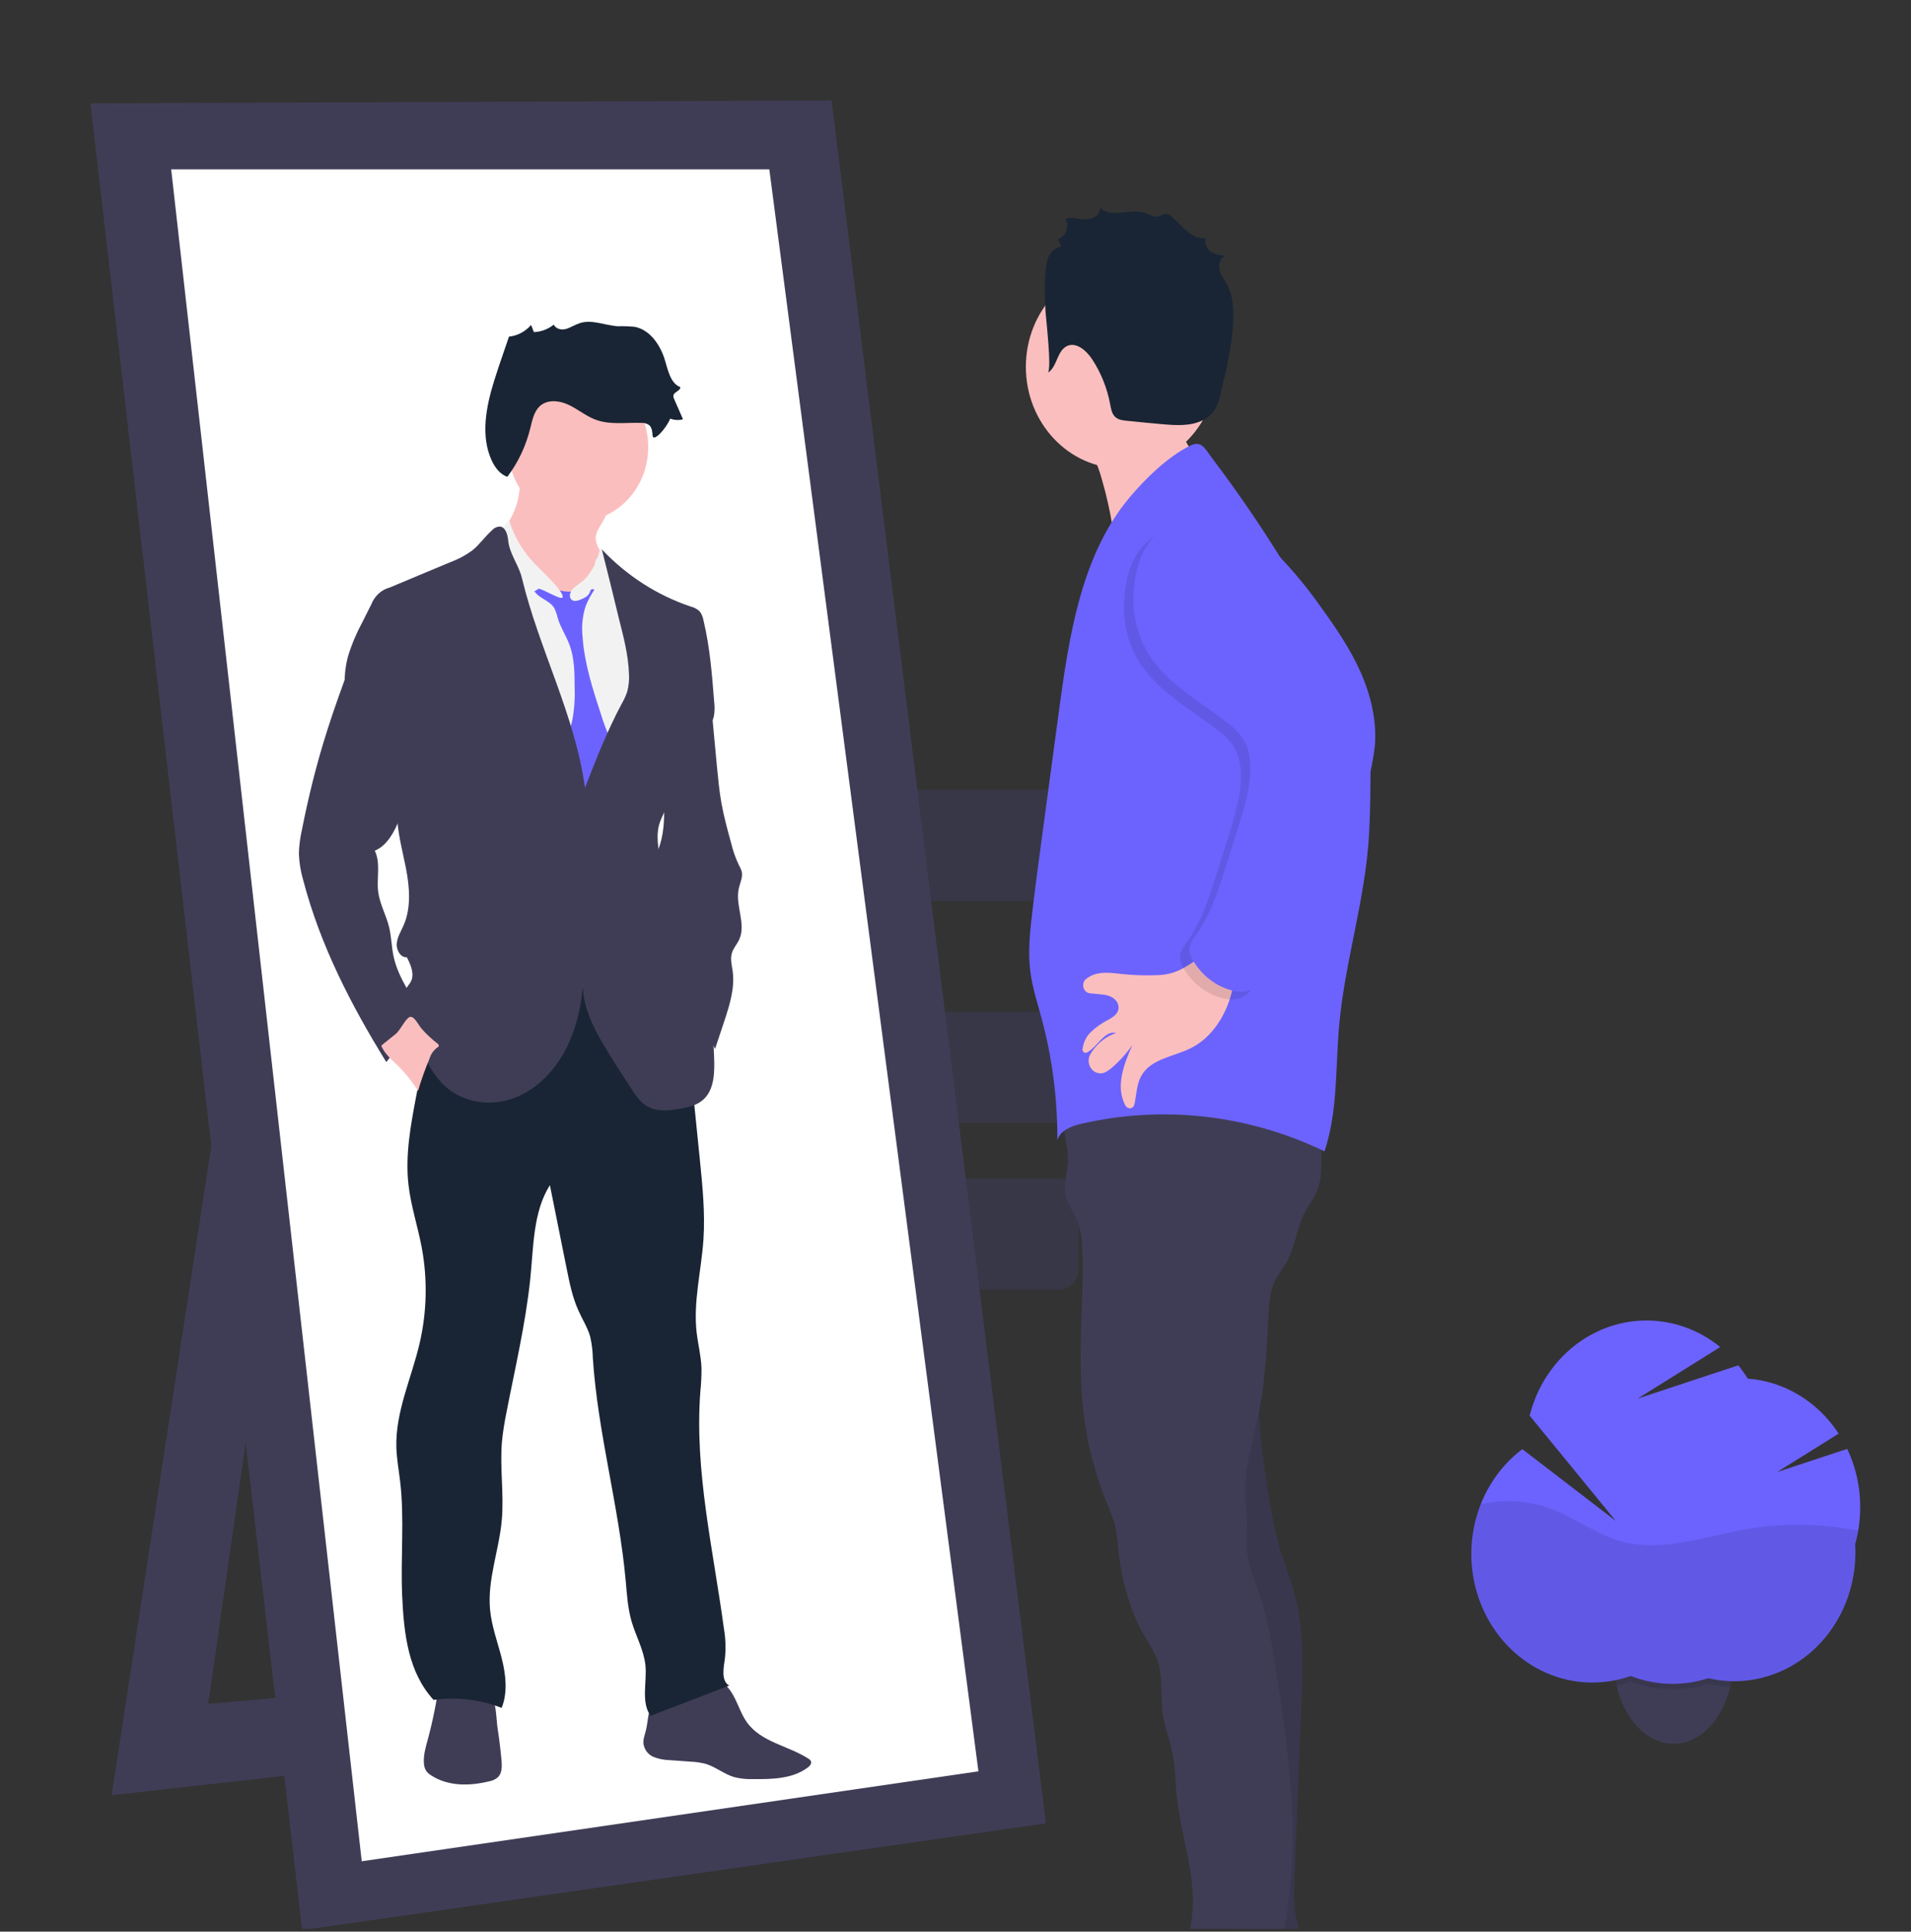 <svg xmlns="http://www.w3.org/2000/svg" xmlns:xlink="http://www.w3.org/1999/xlink" width="660" zoomAndPan="magnify" viewBox="0 0 495 500.25" height="667" preserveAspectRatio="xMidYMid meet" version="1.0"><rect x="0" y="0" width="495" height="500.25" fill="#333333" stroke="none"/><defs><clipPath id="id1"><path d="M 23 26.031 L 271 26.031 L 271 499.5 L 23 499.5 Z M 23 26.031 " clip-rule="nonzero"/></clipPath><clipPath id="id2"><path d="M 312 338 L 338 338 L 338 499.5 L 312 499.5 Z M 312 338 " clip-rule="nonzero"/></clipPath><clipPath id="id3"><path d="M 275 280 L 343 280 L 343 499.5 L 275 499.5 Z M 275 280 " clip-rule="nonzero"/></clipPath></defs><path fill="#6c63ff" d="M 180.5 276.445 L 101.062 276.445 C 98.25 276.445 95.969 278.867 95.969 281.855 L 95.969 299.805 C 95.969 302.789 98.25 305.211 101.062 305.211 L 180.5 305.211 C 183.312 305.211 185.594 302.789 185.594 299.805 L 185.594 281.855 C 185.594 278.867 183.312 276.445 180.5 276.445 Z M 180.5 276.445 " fill-opacity="0.098" fill-rule="nonzero"/><path fill="#6c63ff" d="M 274.301 305.211 L 194.863 305.211 C 192.051 305.211 189.77 307.633 189.77 310.617 L 189.77 328.566 C 189.77 331.555 192.051 333.977 194.863 333.977 L 274.301 333.977 C 277.113 333.977 279.395 331.555 279.395 328.566 L 279.395 310.617 C 279.395 307.633 277.113 305.211 274.301 305.211 Z M 274.301 305.211 " fill-opacity="0.098" fill-rule="nonzero"/><path fill="#6c63ff" d="M 180.5 233.293 L 101.062 233.293 C 98.25 233.293 95.969 235.715 95.969 238.699 L 95.969 256.648 C 95.969 259.637 98.25 262.055 101.062 262.055 L 180.5 262.055 C 183.312 262.055 185.594 259.637 185.594 256.648 L 185.594 238.699 C 185.594 235.715 183.312 233.293 180.5 233.293 Z M 180.5 233.293 " fill-opacity="0.098" fill-rule="nonzero"/><path fill="#6c63ff" d="M 274.301 262.062 L 194.863 262.062 C 192.051 262.062 189.77 264.484 189.77 267.473 L 189.77 285.422 C 189.77 288.406 192.051 290.828 194.863 290.828 L 274.301 290.828 C 277.113 290.828 279.395 288.406 279.395 285.422 L 279.395 267.473 C 279.395 264.484 277.113 262.062 274.301 262.062 Z M 274.301 262.062 " fill-opacity="0.098" fill-rule="nonzero"/><path fill="#6c63ff" d="M 180.5 175.758 L 101.062 175.758 C 98.25 175.758 95.969 178.176 95.969 181.164 L 95.969 199.113 C 95.969 202.098 98.25 204.52 101.062 204.52 L 180.5 204.52 C 183.312 204.52 185.594 202.098 185.594 199.113 L 185.594 181.164 C 185.594 178.176 183.312 175.758 180.5 175.758 Z M 180.5 175.758 " fill-opacity="0.098" fill-rule="nonzero"/><path fill="#6c63ff" d="M 274.301 204.527 L 194.863 204.527 C 192.051 204.527 189.77 206.949 189.77 209.938 L 189.77 227.883 C 189.77 230.871 192.051 233.293 194.863 233.293 L 274.301 233.293 C 277.113 233.293 279.395 230.871 279.395 227.883 L 279.395 209.938 C 279.395 206.949 277.113 204.527 274.301 204.527 Z M 274.301 204.527 " fill-opacity="0.098" fill-rule="nonzero"/><path fill="#6c63ff" d="M 180.5 132.609 L 101.062 132.609 C 98.25 132.609 95.969 135.031 95.969 138.016 L 95.969 155.965 C 95.969 158.953 98.25 161.375 101.062 161.375 L 180.5 161.375 C 183.312 161.375 185.594 158.953 185.594 155.965 L 185.594 138.016 C 185.594 135.031 183.312 132.609 180.5 132.609 Z M 180.5 132.609 " fill-opacity="0.098" fill-rule="nonzero"/><path fill="#3f3d56" d="M 60.449 259.668 L 28.914 464.922 L 171.512 448.91 L 165.344 431.441 L 53.938 441.27 L 79.988 259.305 Z M 60.449 259.668 " fill-opacity="1" fill-rule="nonzero"/><g clip-path="url(#id1)"><path fill="#3f3d56" d="M 23.43 26.758 L 215.391 26.031 L 270.922 472.203 L 78.273 499.859 Z M 23.43 26.758 " fill-opacity="1" fill-rule="nonzero"/></g><path fill="#ffffff" d="M 44.34 43.863 L 199.277 43.863 L 253.438 458.734 L 93.699 482.027 Z M 44.34 43.863 " fill-opacity="1" fill-rule="nonzero"/><path fill="#3f3d56" d="M 190.461 440.074 C 191.438 442.055 192.164 444.195 193.43 445.977 C 197.133 451.23 204.16 452.055 209.434 455.48 C 209.695 455.625 209.914 455.848 210.055 456.121 C 210.297 456.727 209.762 457.359 209.246 457.738 C 205.25 460.715 200.004 460.781 195.117 460.746 C 193.473 460.809 191.832 460.641 190.23 460.25 C 187.645 459.523 185.43 457.609 182.879 456.828 C 181.559 456.48 180.203 456.277 178.84 456.227 L 173.488 455.84 C 172.062 455.816 170.648 455.539 169.312 455.016 C 168.645 454.746 168.055 454.301 167.594 453.723 C 167.133 453.141 166.82 452.449 166.68 451.703 C 166.527 450.496 167.016 449.324 167.305 448.145 C 167.988 445.352 167.777 441.973 169.828 440.066 C 170.672 439.379 171.641 438.883 172.672 438.609 C 176.398 437.277 180.199 436.203 184.059 435.395 C 187.234 434.73 189.055 437.207 190.461 440.074 Z M 190.461 440.074 " fill-opacity="1" fill-rule="nonzero"/><path fill="#3f3d56" d="M 129.898 455.816 C 130.035 457.367 130.074 459.145 129.02 460.227 C 128.363 460.809 127.57 461.184 126.723 461.32 C 121.656 462.57 116.008 462.66 111.602 459.734 C 111.141 459.453 110.734 459.086 110.406 458.648 C 110.039 458.051 109.832 457.359 109.805 456.648 C 109.645 454.586 110.242 452.555 110.785 450.57 C 112.066 445.855 113.039 441.051 113.699 436.195 C 113.754 435.793 126.633 438.379 127.492 439.73 C 128.566 441.406 128.574 445.422 128.863 447.418 C 129.297 450.203 129.641 453.004 129.898 455.816 Z M 129.898 455.816 " fill-opacity="1" fill-rule="nonzero"/><path fill="#192534" d="M 177.848 266.418 L 181.273 300.254 C 181.961 307.168 182.68 314.121 182.207 321.055 C 181.66 329.062 179.547 337.07 180.438 345.004 C 180.789 348.09 181.582 351.117 181.699 354.223 C 181.723 356.289 181.625 358.355 181.406 360.41 C 179.855 380.941 184.758 401.316 187.5 421.703 C 187.941 424.219 188.039 426.785 187.789 429.332 C 187.43 431.914 186.719 435.305 188.887 436.531 L 168.539 444.359 C 165.938 440.902 167.66 435.523 167.168 431.137 C 166.715 427.184 164.672 423.66 163.582 419.855 C 162.594 416.434 162.387 412.832 162.066 409.277 C 160.289 389.938 154.84 371.102 153.562 351.719 C 153.523 349.848 153.293 347.988 152.879 346.168 C 152.191 343.758 150.82 341.656 149.82 339.391 C 148.285 335.992 147.531 332.266 146.789 328.582 L 142.438 306.93 C 138.035 313.887 138.215 322.941 137.344 331.281 C 136.121 342.93 133.395 354.379 131.172 365.879 C 130.656 368.352 130.27 370.855 130.016 373.375 C 129.438 380.121 130.582 386.934 129.973 393.672 C 129.289 401.484 126.195 409.105 126.945 416.914 C 127.355 421.238 128.918 425.328 129.973 429.52 C 131.027 433.711 131.551 438.312 129.938 442.309 C 124.309 440.113 118.258 439.406 112.312 440.242 C 105.781 433.145 104.621 423.246 104.176 413.312 C 103.73 403.375 104.805 393.426 103.641 383.586 C 103.297 380.676 102.762 377.836 102.672 374.93 C 102.387 365.621 106.602 356.91 108.699 347.863 C 110.586 339.719 110.77 331.234 109.227 323.008 C 108.199 317.57 106.43 312.293 105.801 306.781 C 104.941 299.062 106.395 291.281 107.855 283.652 C 108.836 278.508 109.809 273.359 110.922 268.242 C 112.113 262.75 113.535 257.137 116.723 252.641 C 121.82 245.441 130.879 242.246 139.344 242.945 C 147.812 243.641 155.719 247.734 162.711 252.828 C 168.223 256.738 173.301 261.297 177.848 266.418 Z M 177.848 266.418 " fill-opacity="1" fill-rule="nonzero"/><path fill="#fbbebe" d="M 155.102 136.844 C 154.715 137.5 154.449 138.227 154.312 138.984 C 154.141 140.477 154.996 141.844 155.684 143.148 C 156.562 144.824 157.234 146.609 157.691 148.461 C 158.02 149.609 158.117 150.816 157.984 152.008 C 157.82 152.902 157.52 153.762 157.094 154.555 C 155.773 157.262 153.812 159.766 151.145 160.895 C 149.078 161.699 146.828 161.797 144.707 161.172 C 142.602 160.539 140.609 159.531 138.816 158.199 C 137.305 157.184 135.949 155.934 134.785 154.488 C 133.676 152.91 132.742 151.199 132.004 149.395 C 130.578 146.227 129.129 142.844 129.391 139.371 C 129.406 139.055 129.461 138.746 129.555 138.445 C 129.777 137.906 130.09 137.414 130.473 136.992 C 133.398 133.309 134.898 128.59 134.668 123.781 L 144.656 126.188 C 146.859 126.723 149.059 127.254 151.234 127.914 C 153.016 128.461 155.758 129.219 156.918 130.906 C 158.074 132.594 155.887 135.301 155.102 136.844 Z M 155.102 136.844 " fill-opacity="1" fill-rule="nonzero"/><path fill="#fbbebe" d="M 149.754 135.039 C 159.777 135.039 167.906 126.41 167.906 115.766 C 167.906 105.121 159.777 96.492 149.754 96.492 C 139.727 96.492 131.598 105.121 131.598 115.766 C 131.598 126.41 139.727 135.039 149.754 135.039 Z M 149.754 135.039 " fill-opacity="1" fill-rule="nonzero"/><path fill="#f2f2f2" d="M 146.832 154.648 C 147.602 152.863 149.258 151.738 150.773 150.617 C 152.289 149.496 153.824 148.062 154.121 146.117 C 154.137 145.68 154.238 145.246 154.422 144.852 C 155.004 143.922 156.391 144.387 157.219 145.07 C 159.234 146.738 160.605 149.102 161.941 151.41 C 163.672 154.215 165.152 157.184 166.363 160.281 C 168.289 165.676 168.523 171.562 168.734 177.32 C 168.93 182.562 169.113 187.883 167.914 192.961 C 167.16 196.18 165.855 199.301 165.781 202.613 C 165.555 214.645 161.621 226.145 161.348 238.176 C 161.324 241.656 161.488 245.133 161.84 248.59 L 162.484 256.402 C 152.516 255.797 142.574 254.867 132.66 253.613 C 132.371 250.02 131.406 246.531 130.523 243.051 C 126.902 228.828 124.578 214.27 123.59 199.57 C 123.062 191.77 122.52 183.996 121.707 176.223 C 120.973 169.156 119.531 162.043 120.395 154.992 C 120.848 151.785 121.797 148.68 123.207 145.805 C 123.652 144.66 124.418 143.688 125.402 143.016 C 125.891 142.766 126.414 142.586 126.949 142.484 C 128.504 142.152 130.082 141.953 131.668 141.895 C 132.055 141.863 132.445 141.902 132.82 142.012 C 133.488 142.367 134.035 142.93 134.391 143.629 C 137.441 148.504 141.766 152.332 146.832 154.648 Z M 146.832 154.648 " fill-opacity="1" fill-rule="nonzero"/><path fill="#6c63ff" d="M 138.414 153.105 C 139.688 155.043 142.391 155.5 143.57 157.473 C 143.965 158.297 144.266 159.168 144.465 160.07 C 145.188 162.508 146.641 164.629 147.523 167.008 C 148.801 170.43 148.832 174.211 148.848 177.887 C 148.973 180.816 148.762 183.75 148.219 186.625 C 147.805 188.422 147.133 190.133 146.641 191.906 C 145.801 194.926 145.492 198.086 145.723 201.223 C 145.723 201.902 145.891 202.566 146.215 203.152 C 146.68 203.738 147.285 204.176 147.969 204.418 C 149.98 205.359 152.082 206.316 154.277 206.102 C 154.727 206.086 155.164 205.93 155.531 205.656 C 155.785 205.41 155.996 205.117 156.148 204.789 L 157.52 202.328 C 158.762 200.082 160.059 197.562 159.578 194.992 C 159.227 193.668 158.703 192.398 158.02 191.23 C 157.145 189.332 156.398 187.367 155.785 185.355 C 153.598 178.68 151.383 171.914 150.891 164.867 C 150.602 162.188 150.883 159.469 151.715 156.918 C 152.355 155.348 153.168 153.863 154.125 152.484 C 153.91 152.176 153.609 151.945 153.266 151.82 C 152.922 151.699 152.551 151.688 152.199 151.797 C 151.512 152.02 150.844 152.316 150.203 152.676 C 148.188 153.578 145.953 153.25 143.918 152.633 C 143.121 152.383 141.863 151.539 141.039 151.598 C 140.758 151.637 138.461 153.191 138.414 153.105 Z M 138.414 153.105 " fill-opacity="1" fill-rule="nonzero"/><path fill="#f2f2f2" d="M 154.461 153.027 C 154.051 152.676 153.414 152.355 153.051 152.762 C 152.93 152.941 152.84 153.141 152.789 153.352 C 152.434 154.371 151.383 154.875 150.43 155.266 C 149.477 155.66 148.449 155.879 147.875 155.129 C 147.691 154.836 147.602 154.492 147.617 154.141 C 147.637 153.793 147.754 153.457 147.965 153.184 C 148.383 152.645 148.895 152.191 149.465 151.84 C 152.617 149.477 154.766 145.887 155.441 141.852 C 156.328 142.598 156.914 143.672 157.082 144.859 C 157.309 146.016 157.336 147.211 157.562 148.367 C 157.898 150.027 158.645 151.578 158.816 153.258 C 158.906 154.152 158.816 155.055 158.816 155.949 C 158.848 156.824 158.941 157.699 159.105 158.559 C 157.5 156.754 156.367 154.633 154.461 153.027 Z M 154.461 153.027 " fill-opacity="1" fill-rule="nonzero"/><path fill="#f2f2f2" d="M 140.586 148.082 C 139.902 147.391 139.215 146.738 138.531 146.031 C 135.523 142.914 133.25 139.086 131.898 134.859 C 131.023 135.586 130.055 136.547 130.035 137.77 C 130.113 138.637 130.43 139.457 130.941 140.137 C 133.531 144.469 135.246 149.332 135.965 154.406 C 136.336 153.793 136.848 153.289 137.457 152.949 C 138.062 152.605 138.742 152.434 139.426 152.449 C 140.512 152.449 145.371 155.508 145.723 154.734 C 146.234 153.527 141.41 148.906 140.586 148.082 Z M 140.586 148.082 " fill-opacity="1" fill-rule="nonzero"/><path fill="#3f3d56" d="M 155.895 142.289 C 162.344 149.105 170.238 154.18 178.918 157.086 C 179.781 157.285 180.578 157.719 181.242 158.34 C 181.734 158.992 182.066 159.77 182.207 160.594 C 183.879 167.539 184.441 174.723 184.996 181.863 C 185.145 183.043 185.121 184.242 184.93 185.414 C 184.523 187.32 183.25 188.863 181.996 190.297 C 178.059 194.773 173.57 199.453 172.906 205.539 C 172.852 206.711 172.723 207.879 172.512 209.031 C 172.172 210.387 171.41 211.582 170.945 212.898 C 168.652 219.383 173.828 227.238 170.676 233.277 C 172.383 236.758 173.555 240.508 174.145 244.383 C 174.25 245.855 174.566 247.297 175.086 248.664 C 176.023 250.746 177.957 252.07 179.48 253.758 C 184.121 258.812 184.691 266.539 184.965 273.594 C 185.133 277.566 185.078 282.129 182.223 284.734 C 180.57 286.258 178.312 286.754 176.152 287.133 C 173.281 287.641 170.156 288.004 167.613 286.496 C 165.789 285.422 164.547 283.535 163.359 281.715 C 161.113 278.246 158.855 274.777 156.723 271.219 C 153.352 265.609 150.172 259.195 151.145 252.617 C 150.871 259.348 149.531 266.133 146.422 272 C 143.309 277.867 138.297 282.766 132.215 284.699 C 126.133 286.637 119.023 285.27 114.492 280.551 C 113.012 278.934 111.742 277.117 110.715 275.145 C 108.137 270.453 106.254 265.367 105.133 260.07 C 104.84 258.695 104.621 257.16 105.273 255.93 C 105.582 255.348 106.055 254.887 106.375 254.312 C 107.461 252.355 106.418 249.887 105.367 247.895 C 103.77 248.055 102.625 246.059 102.77 244.355 C 102.914 242.652 103.875 241.176 104.551 239.625 C 106.539 235.055 106.102 229.734 105.141 224.805 C 104.18 219.879 102.75 214.98 102.859 209.949 C 102.977 204.629 99.371 199.84 96.621 195.395 C 95.086 192.891 93.297 190.559 91.957 187.934 C 89.172 182.402 88.527 175.938 90.16 169.91 C 91.121 166.816 92.383 163.836 93.918 161.016 L 96.18 156.512 C 96.602 155.434 97.258 154.48 98.09 153.719 C 98.926 152.961 99.914 152.422 100.98 152.145 L 116.633 145.594 C 118.633 144.867 120.535 143.859 122.281 142.594 C 124.195 141.066 125.621 138.957 127.445 137.324 C 127.711 137.027 128.027 136.793 128.383 136.629 C 128.734 136.465 129.113 136.379 129.5 136.371 C 130.969 136.512 131.488 138.477 131.641 140.012 C 131.98 143.445 134.383 146.359 135.195 149.699 C 139.613 168.148 148.957 185.168 151.52 204.004 C 154.398 196.66 157.281 189.301 160.969 182.387 C 161.551 181.395 162.039 180.344 162.43 179.25 C 162.871 177.672 163.035 176.023 162.914 174.379 C 162.73 169.641 161.543 165.012 160.371 160.434 C 158.852 154.203 157.477 148.461 155.895 142.289 Z M 155.895 142.289 " fill-opacity="1" fill-rule="nonzero"/><path fill="#3f3d56" d="M 185.723 198.668 C 186.027 201.77 186.32 204.879 186.863 207.941 C 187.492 211.484 188.453 214.949 189.406 218.414 C 189.871 220.363 190.539 222.25 191.395 224.039 C 191.703 224.562 191.953 225.121 192.129 225.707 C 192.465 227.164 191.695 228.621 191.367 230.074 C 190.379 234.441 193.34 239.297 191.477 243.32 C 190.914 244.547 189.934 245.559 189.562 246.867 C 189.133 248.375 189.562 249.98 189.789 251.539 C 190.375 255.906 188.969 260.348 187.582 264.547 L 185.223 271.637 C 183.07 267.387 180.898 263.09 177.922 259.445 C 176.859 258.133 175.703 256.918 174.723 255.535 C 173.258 253.363 172.105 250.973 171.293 248.445 C 169.199 242.441 168.004 236.125 167.75 229.727 C 167.578 227.906 167.777 226.07 168.332 224.34 C 168.785 223.34 169.293 222.367 169.852 221.43 C 171.691 217.914 172.066 213.75 172.035 209.73 C 172 205.715 171.594 201.684 172.035 197.688 C 172.391 194.348 173.32 191.109 174.777 188.129 C 175.633 186.199 176.91 184.512 178.5 183.203 C 179.684 182.258 181.129 181.762 182.613 181.781 C 184.855 181.922 184.34 183.965 184.531 185.938 Z M 185.723 198.668 " fill-opacity="1" fill-rule="nonzero"/><path fill="#3f3d56" d="M 84.883 188.762 C 83.484 193.129 82.223 197.535 81.098 201.98 C 80 206.348 79.023 210.738 78.156 215.152 C 77.715 217.094 77.465 219.082 77.418 221.078 C 77.504 223.402 77.879 225.707 78.535 227.93 C 82.949 244.82 91 260.406 100.062 275.055 C 102.652 271.629 105.727 268.645 109.18 266.219 C 109.461 266.043 109.699 265.793 109.867 265.492 C 109.953 265.211 109.977 264.91 109.941 264.613 C 109.902 264.32 109.801 264.039 109.645 263.789 C 107.145 258.344 103.18 253.547 101.934 247.629 C 101.414 245.172 101.391 242.609 100.801 240.164 C 100.043 236.996 98.34 234.102 97.949 230.855 C 97.531 227.316 98.637 223.461 97.074 220.32 C 100.262 219.004 102.105 215.52 103.457 212.176 C 104.898 208.758 105.93 205.164 106.527 201.469 C 107.465 194.395 106.16 187.184 102.816 180.98 C 101.184 177.887 99.09 175.094 96.613 172.715 C 95.797 171.934 93.871 169.699 92.684 169.723 C 91.102 169.758 90.594 172.48 90.141 173.703 C 88.312 178.695 86.5 183.695 84.883 188.762 Z M 84.883 188.762 " fill-opacity="1" fill-rule="nonzero"/><path fill="#fbbebe" d="M 113.281 270.23 C 113.484 270.391 113.719 270.609 113.664 270.871 C 113.609 271.133 113.41 271.199 113.23 271.309 C 112.305 272.008 111.613 273 111.258 274.145 C 110.117 276.871 109.125 279.664 108.281 282.508 C 106.746 280.07 104.941 277.832 102.906 275.848 C 101.344 274.32 99.594 272.871 98.758 270.805 C 98.758 270.746 102.352 267.93 102.68 267.625 C 103.688 266.672 104.957 264.027 106 263.445 C 107.18 262.793 108.301 265.363 109.199 266.395 C 110.438 267.816 111.801 269.102 113.281 270.23 Z M 113.281 270.23 " fill-opacity="1" fill-rule="nonzero"/><path fill="#192534" d="M 169.031 112.754 C 168.984 111.801 168.867 110.746 168.18 110.125 C 167.578 109.684 166.855 109.473 166.125 109.523 C 162.129 109.383 157.992 110.098 154.223 108.672 C 151.742 107.73 149.621 105.926 147.203 104.805 C 144.781 103.684 141.684 103.387 139.73 105.27 C 138.25 106.727 137.844 108.961 137.328 111.02 C 136.199 115.566 134.184 119.812 131.414 123.48 C 129.555 122.871 128.227 121.109 127.367 119.262 C 124.453 112.957 125.887 105.43 127.957 98.75 C 128.645 96.508 129.406 94.289 130.164 92.074 L 131.84 87.184 C 134.035 86.957 136.074 85.879 137.57 84.156 L 138.289 86.012 C 140.148 85.941 141.941 85.27 143.434 84.082 C 144.008 85.234 145.488 85.539 146.688 85.168 C 147.887 84.797 148.922 84.082 150.117 83.711 C 153.305 82.621 156.703 84.301 160.051 84.492 C 161.465 84.453 162.883 84.5 164.293 84.621 C 168.242 85.301 171.031 89.242 172.238 93.289 C 173.043 95.984 173.707 99.297 176.211 100.25 C 176.266 101.27 174.562 101.465 174.422 102.434 C 174.402 102.754 174.473 103.078 174.625 103.355 L 176.922 108.59 C 175.824 108.883 174.668 108.82 173.602 108.414 C 172.566 111 169.133 114.727 169.031 112.754 Z M 169.031 112.754 " fill-opacity="1" fill-rule="nonzero"/><path fill="#fbbebe" d="M 285.414 124.145 C 286.578 128.137 287.496 132.203 288.156 136.32 C 288.652 139.406 288.938 142.836 287.273 145.41 C 293.621 135.273 300.25 124.828 309.895 118.285 C 307.934 116.023 306.438 113.352 305.512 110.434 C 304.582 107.52 304.246 104.434 304.516 101.371 C 304.57 100.758 296.598 103.953 295.984 104.316 C 293.188 105.969 290.625 108.023 287.898 109.789 C 286.484 110.699 280.602 112.855 280.547 114.16 C 280.547 114.996 282.887 117.559 283.324 118.438 C 284.184 120.27 284.883 122.18 285.414 124.145 Z M 285.414 124.145 " fill-opacity="1" fill-rule="nonzero"/><g clip-path="url(#id2)"><path fill="#3f3d56" d="M 327.199 340.301 C 324.457 357.207 326.246 374.582 329.332 391.418 C 329.902 394.77 330.648 398.082 331.574 401.344 C 332.68 405.059 334.168 408.625 335.203 412.359 C 337.832 421.82 337.465 431.938 337.074 441.812 L 335.277 486.758 C 335.125 490.527 334.988 494.387 336.059 497.98 C 336.492 499.438 337.02 501.258 335.93 502.238 C 335.5 502.566 335.004 502.77 334.48 502.828 C 329.574 503.789 324.508 502.98 320.086 500.535 L 319.598 455.133 C 319.445 441.137 319.289 427.082 317.262 413.262 C 315.648 402.27 312.852 391.426 312.668 380.305 C 312.473 368.656 315.164 357.164 317.906 345.875 C 318.492 343.461 320.645 341.691 322.414 340.051 C 323.031 339.406 323.785 338.922 324.609 338.641 C 325.434 338.402 326.695 339.566 327.199 340.301 Z M 327.199 340.301 " fill-opacity="1" fill-rule="nonzero"/><path fill="#000000" d="M 327.199 340.301 C 324.457 357.207 326.246 374.582 329.332 391.418 C 329.902 394.77 330.648 398.082 331.574 401.344 C 332.68 405.059 334.168 408.625 335.203 412.359 C 337.832 421.82 337.465 431.938 337.074 441.812 L 335.277 486.758 C 335.125 490.527 334.988 494.387 336.059 497.98 C 336.492 499.438 337.02 501.258 335.93 502.238 C 335.5 502.566 335.004 502.77 334.48 502.828 C 329.574 503.789 324.508 502.98 320.086 500.535 L 319.598 455.133 C 319.445 441.137 319.289 427.082 317.262 413.262 C 315.648 402.27 312.852 391.426 312.668 380.305 C 312.473 368.656 315.164 357.164 317.906 345.875 C 318.492 343.461 320.645 341.691 322.414 340.051 C 323.031 339.406 323.785 338.922 324.609 338.641 C 325.434 338.402 326.695 339.566 327.199 340.301 Z M 327.199 340.301 " fill-opacity="0.098" fill-rule="nonzero"/></g><g clip-path="url(#id3)"><path fill="#3f3d56" d="M 275.719 287.457 C 274.707 291.891 276.859 296.484 276.617 301.039 C 276.48 303.797 275.461 306.551 275.934 309.258 C 276.406 311.965 278.23 314.004 279.203 316.484 C 279.914 318.559 280.289 320.742 280.312 322.949 C 280.594 328.395 280.367 333.867 280.176 339.289 C 279.855 348.387 279.613 357.535 280.746 366.555 C 281.73 374.367 283.73 381.996 286.691 389.227 C 287.586 391.191 288.328 393.234 288.902 395.332 C 289.281 397.289 289.535 399.266 289.656 401.258 C 290.309 407.734 291.945 414.051 294.504 419.969 C 296.254 424.023 299.305 427.25 300.27 431.551 C 301.188 435.672 300.574 440.016 301.238 444.188 C 301.723 447.281 302.91 450.207 303.57 453.262 C 304.426 457.215 304.406 461.312 304.836 465.344 C 306.07 476.988 311.055 488.637 308.082 499.934 C 307.484 502.203 306.559 504.512 306.977 506.824 C 307.18 507.961 307.703 509.082 307.469 510.211 C 307.277 511.172 306.578 511.914 306.223 512.824 C 305.535 514.527 306.262 516.551 307.484 517.867 C 308.785 519.094 310.297 520.043 311.938 520.66 C 316.992 522.953 322.223 525.281 327.707 525.23 C 328.375 525.27 329.039 525.141 329.648 524.855 C 330.637 524.309 331.121 523.121 331.539 522.031 L 334.352 514.648 C 334.695 513.754 335.035 512.707 334.562 511.875 C 334.234 511.422 333.836 511.027 333.383 510.711 C 331.117 508.68 331.629 504.891 332.234 501.84 C 333.773 494.004 334.629 486.039 334.781 478.039 C 335.086 462.086 332.609 446.223 330.141 430.48 C 329.285 425.016 328.422 419.512 326.715 414.273 C 325.008 409.031 322.492 403.988 322.902 398.543 C 323.34 392.66 321.902 386.496 322.902 380.695 C 323.902 374.895 325.488 369.219 326.508 363.426 C 327.832 355.906 328.16 348.242 328.566 340.613 C 328.738 337.5 328.957 334.281 330.328 331.516 C 331.129 329.898 332.293 328.516 333.191 326.953 C 335.508 322.883 335.879 317.84 338.094 313.703 C 339.145 311.746 340.59 310.023 341.359 307.926 C 341.898 306.273 342.18 304.535 342.195 302.785 C 342.41 298.395 342.184 293.988 341.508 289.648 C 329.84 283.344 316.895 280.156 303.801 280.363 C 298.789 280.449 293.723 280.988 289.02 282.828 C 284.535 284.598 280.449 287.082 275.719 287.457 Z M 275.719 287.457 " fill-opacity="1" fill-rule="nonzero"/></g><path fill="#fbbebe" d="M 290.496 121.305 C 304.176 121.305 315.266 109.531 315.266 95.008 C 315.266 80.484 304.176 68.711 290.496 68.711 C 276.816 68.711 265.727 80.484 265.727 95.008 C 265.727 109.531 276.816 121.305 290.496 121.305 Z M 290.496 121.305 " fill-opacity="1" fill-rule="nonzero"/><path fill="#192534" d="M 271.387 96.551 C 273.762 95.141 273.762 91.07 276.188 89.719 C 278.613 88.363 281.371 90.715 282.926 93.086 C 285.195 96.562 286.77 100.492 287.555 104.637 C 287.773 105.816 287.98 107.105 288.816 107.926 C 289.652 108.75 290.75 108.852 291.816 108.969 C 294.949 109.297 298.086 109.598 301.223 109.871 C 304.723 110.168 308.41 110.41 311.582 108.816 C 312.836 108.223 313.91 107.273 314.695 106.078 C 315.324 104.93 315.773 103.684 316.027 102.383 C 317.664 95.766 319.316 89.07 319.453 82.227 C 319.508 79.402 319.273 76.477 317.992 74.004 C 317.246 72.547 316.148 71.281 315.84 69.68 C 315.531 68.078 316.527 66.039 318.09 66.215 C 316.676 66.277 315.27 65.992 313.977 65.387 C 312.734 64.656 311.816 63.094 312.254 61.664 C 308.773 62.141 306.234 58.484 303.52 56.121 C 303.078 55.656 302.484 55.395 301.863 55.391 C 301.387 55.52 300.926 55.707 300.492 55.953 C 299.121 56.461 297.688 55.492 296.281 55.07 C 292.512 53.949 287.719 56.656 284.922 53.746 C 285.188 55.602 283.043 56.848 281.273 56.812 C 279.504 56.773 277.68 56.082 276.008 56.711 C 276.25 57.18 276.395 57.699 276.422 58.234 C 276.453 58.77 276.371 59.309 276.184 59.805 C 275.996 60.305 275.707 60.75 275.34 61.117 C 274.969 61.48 274.527 61.758 274.047 61.922 L 274.879 63.844 C 274.023 64.023 273.23 64.453 272.598 65.086 C 271.961 65.719 271.504 66.527 271.277 67.422 C 270.367 71.246 270.594 76.676 270.812 80.605 C 270.922 82.328 272.504 95.902 271.387 96.551 Z M 271.387 96.551 " fill-opacity="1" fill-rule="nonzero"/><path fill="#6c63ff" d="M 292.523 128.902 C 280.082 143.762 276.914 164.672 274.262 184.359 L 270.352 213.43 C 269.336 220.969 268.297 228.512 267.41 236.074 C 266.793 241.246 266.219 246.504 266.891 251.672 C 267.418 255.746 268.699 259.676 269.77 263.602 C 272.551 273.891 273.938 284.547 273.883 295.254 C 274.711 292.664 277.586 291.613 280.109 291.031 C 301.277 286.156 323.363 288.66 343.086 298.172 C 346.547 287.875 345.898 276.605 346.863 265.719 C 348.234 250.191 352.957 235.148 354.355 219.652 C 354.871 213.879 354.934 208.078 354.988 202.277 C 355.027 198.02 355.07 193.719 354.234 189.547 C 353.301 184.934 351.332 180.633 349.297 176.449 C 343.668 164.812 337.414 153.531 330.566 142.66 C 327.121 137.188 323.527 131.824 319.781 126.566 C 317.887 123.902 315.949 121.27 313.977 118.664 C 312.062 116.137 311.234 113.945 308.195 115.461 C 302.457 118.312 296.699 123.918 292.523 128.902 Z M 292.523 128.902 " fill-opacity="1" fill-rule="nonzero"/><path fill="#fbbebe" d="M 299.652 252.551 C 296.617 252.668 293.578 252.566 290.555 252.246 C 288.312 252.012 286.023 251.664 283.836 252.246 C 282.887 252.5 281.996 252.965 281.227 253.605 C 280.941 253.875 280.734 254.23 280.637 254.621 C 280.535 255.012 280.543 255.43 280.664 255.812 C 280.781 256.199 281.004 256.543 281.301 256.797 C 281.602 257.051 281.961 257.207 282.344 257.246 L 284.688 257.465 C 286.176 257.602 287.727 257.762 288.883 258.922 C 289.359 259.375 289.66 260 289.734 260.676 C 289.879 262.371 288.492 263.293 287.254 264 C 285.488 264.879 283.855 266.031 282.41 267.422 C 281.281 268.582 280.57 270.129 280.402 271.789 C 280.398 271.938 280.43 272.082 280.496 272.215 C 280.559 272.344 280.656 272.457 280.773 272.535 C 280.891 272.613 281.027 272.656 281.168 272.664 C 281.309 272.668 281.445 272.637 281.566 272.566 C 284.312 271.109 286.102 266.797 289.109 267.516 C 286.371 268.438 284.027 270.352 282.488 272.922 C 282.105 273.539 281.934 274.27 281.996 275.004 C 282.059 275.734 282.348 276.422 282.824 276.957 C 283.301 277.488 283.934 277.836 284.617 277.941 C 285.305 278.047 286.004 277.902 286.602 277.531 C 287.047 277.254 287.477 276.949 287.891 276.621 C 289.93 274.867 291.754 272.855 293.324 270.625 C 291.133 275.535 288.91 281.285 291.434 286.172 C 291.559 286.438 291.758 286.664 292 286.816 C 292.242 286.969 292.523 287.043 292.805 287.031 C 293.602 286.941 293.832 286.148 293.965 285.449 C 294.375 283.199 294.477 280.828 295.52 278.828 C 297.934 274.184 303.883 273.73 308.414 271.469 C 313.852 268.789 317.574 263.023 319.078 256.867 C 319.602 255.07 319.695 253.164 319.344 251.32 C 318.336 247.18 313.523 246.227 310.43 248.227 C 306.641 250.781 304.438 252.391 299.652 252.551 Z M 299.652 252.551 " fill-opacity="1" fill-rule="nonzero"/><path fill="#000000" d="M 294.84 171.082 C 299.641 178.949 307.969 183.383 315.113 188.906 C 316.855 190.113 318.375 191.648 319.598 193.434 C 321.402 196.391 321.656 200.145 321.285 203.625 C 320.816 208.219 319.426 212.637 318.047 217.016 L 315.051 226.516 C 313.152 232.543 311.191 238.691 307.578 243.758 C 306.652 245.047 305.578 246.422 305.617 248.039 C 305.699 248.973 306 249.867 306.496 250.645 C 307.652 252.648 309.176 254.383 310.977 255.75 C 312.777 257.113 314.82 258.082 316.977 258.594 C 318.273 258.941 319.629 258.941 320.922 258.594 C 322.773 258.012 324.164 256.41 325.453 254.895 C 331.621 247.668 337.793 240.336 342.25 231.859 C 346.602 223.582 349.207 214.391 351.605 205.285 C 352.594 201.934 353.285 198.488 353.664 195 C 354.172 188.449 352.555 181.898 349.906 175.98 C 347.262 170.062 343.621 164.707 339.871 159.504 C 336.332 154.391 332.398 149.602 328.113 145.18 C 320.652 137.777 311.527 133.426 301.547 137.625 C 294.5 140.594 291.859 146.789 291.227 154.723 C 290.695 160.449 291.965 166.203 294.84 171.082 Z M 294.84 171.082 " fill-opacity="0.098" fill-rule="nonzero"/><path fill="#6c63ff" d="M 297.336 169.09 C 302.137 176.957 310.473 181.391 317.609 186.914 C 319.348 188.129 320.859 189.676 322.074 191.469 C 323.875 194.426 324.129 198.172 323.758 201.66 C 323.285 206.254 321.902 210.672 320.516 215.051 L 317.52 224.516 C 315.621 230.539 313.66 236.684 310.047 241.758 C 309.129 243.047 308.051 244.414 308.094 246.035 C 308.168 246.969 308.473 247.863 308.973 248.637 C 310.125 250.641 311.648 252.375 313.449 253.742 C 315.246 255.109 317.289 256.078 319.445 256.59 C 320.742 256.941 322.102 256.941 323.395 256.59 C 325.246 256.016 326.633 254.406 327.926 252.902 C 334.098 245.664 340.27 238.344 344.723 229.863 C 349.078 221.59 351.684 212.395 354.082 203.281 C 355.074 199.934 355.762 196.492 356.141 193.008 C 356.645 186.457 355.027 179.906 352.391 173.98 C 349.75 168.055 346.102 162.707 342.352 157.5 C 338.801 152.418 334.859 147.652 330.566 143.258 C 323.113 135.863 313.988 131.504 304.008 135.711 C 296.953 138.68 294.32 144.867 293.684 152.809 C 293.18 158.512 294.465 164.238 297.336 169.09 Z M 297.336 169.09 " fill-opacity="1" fill-rule="nonzero"/><path fill="#3f3d56" d="M 448.93 430.16 C 448.938 432.059 448.754 433.953 448.383 435.809 C 448.316 436.156 448.238 436.535 448.164 436.836 C 446.219 445.125 440.727 451.188 434.172 451.574 C 433.953 451.574 433.73 451.574 433.484 451.574 C 426.555 451.574 420.691 445.227 418.758 436.484 C 418.703 436.254 418.656 436.02 418.609 435.758 C 418.238 433.902 418.055 432.008 418.059 430.109 C 418.059 418.266 424.965 408.676 433.484 408.676 C 442.008 408.676 448.93 418.34 448.93 430.16 Z M 448.93 430.16 " fill-opacity="1" fill-rule="nonzero"/><path fill="#000000" d="M 448.934 430.16 C 448.938 432.059 448.754 433.953 448.383 435.809 C 448.316 436.156 448.238 436.535 448.164 436.836 C 447.93 436.836 447.703 436.836 447.477 436.836 C 445.781 436.738 444.094 436.496 442.434 436.105 C 440.961 436.59 439.457 436.957 437.934 437.199 C 436.77 437.387 435.59 437.504 434.41 437.547 L 433.219 437.547 C 431.805 437.547 430.395 437.449 428.996 437.25 C 426.73 436.93 424.508 436.344 422.367 435.504 C 421.191 435.918 419.996 436.258 418.785 436.523 C 418.734 436.289 418.684 436.055 418.637 435.793 C 418.266 433.938 418.082 432.043 418.086 430.145 C 418.086 418.305 424.992 408.711 433.516 408.711 C 442.035 408.711 448.934 418.34 448.934 430.16 Z M 448.934 430.16 " fill-opacity="0.098" fill-rule="nonzero"/><path fill="#6c63ff" d="M 481.84 390.23 C 481.848 385.02 480.695 379.879 478.48 375.23 L 460.34 381.219 L 476.266 371.277 C 473.594 367.184 470.09 363.777 466.012 361.309 C 461.938 358.844 457.391 357.379 452.711 357.027 C 451.965 355.828 451.148 354.68 450.262 353.59 L 424.211 362.203 L 445.578 348.859 C 441.492 345.527 436.695 343.32 431.609 342.426 C 426.527 341.535 421.312 341.984 416.434 343.738 C 411.551 345.496 407.156 348.5 403.629 352.488 C 400.102 356.48 397.559 361.328 396.219 366.613 L 418.531 393.883 L 394.324 375.297 C 388.195 379.914 383.828 386.715 382.023 394.465 C 380.223 402.211 381.098 410.391 384.5 417.508 C 387.898 424.629 393.598 430.211 400.551 433.246 C 407.504 436.277 415.254 436.559 422.387 434.031 C 428.836 436.551 435.887 436.758 442.461 434.621 C 447.043 435.691 451.793 435.66 456.359 434.523 C 460.93 433.391 465.199 431.18 468.855 428.062 C 472.516 424.941 475.469 420.992 477.5 416.504 C 479.531 412.016 480.586 407.098 480.594 402.117 C 480.594 401.391 480.594 400.66 480.523 399.934 C 481.41 396.785 481.855 393.516 481.84 390.23 Z M 481.84 390.23 " fill-opacity="1" fill-rule="nonzero"/><path fill="#000000" d="M 481.297 396.402 C 471.719 394.477 461.895 394.344 452.27 396.012 C 441.379 397.926 430.242 402.133 419.59 399.059 C 413.336 397.254 407.934 393.078 401.824 390.754 C 395.934 388.57 389.582 388.168 383.488 389.59 C 381.164 395.492 380.488 401.977 381.547 408.273 C 382.602 414.57 385.344 420.41 389.441 425.098 C 393.539 429.785 398.824 433.117 404.66 434.703 C 410.496 436.289 416.637 436.055 422.352 434.031 C 428.805 436.551 435.852 436.758 442.426 434.621 C 447.008 435.691 451.758 435.66 456.324 434.523 C 460.895 433.391 465.164 431.18 468.824 428.062 C 472.48 424.941 475.434 420.992 477.465 416.504 C 479.496 412.016 480.551 407.098 480.559 402.117 C 480.559 401.391 480.559 400.66 480.488 399.934 C 480.82 398.773 481.09 397.594 481.297 396.402 Z M 481.297 396.402 " fill-opacity="0.098" fill-rule="nonzero"/></svg>